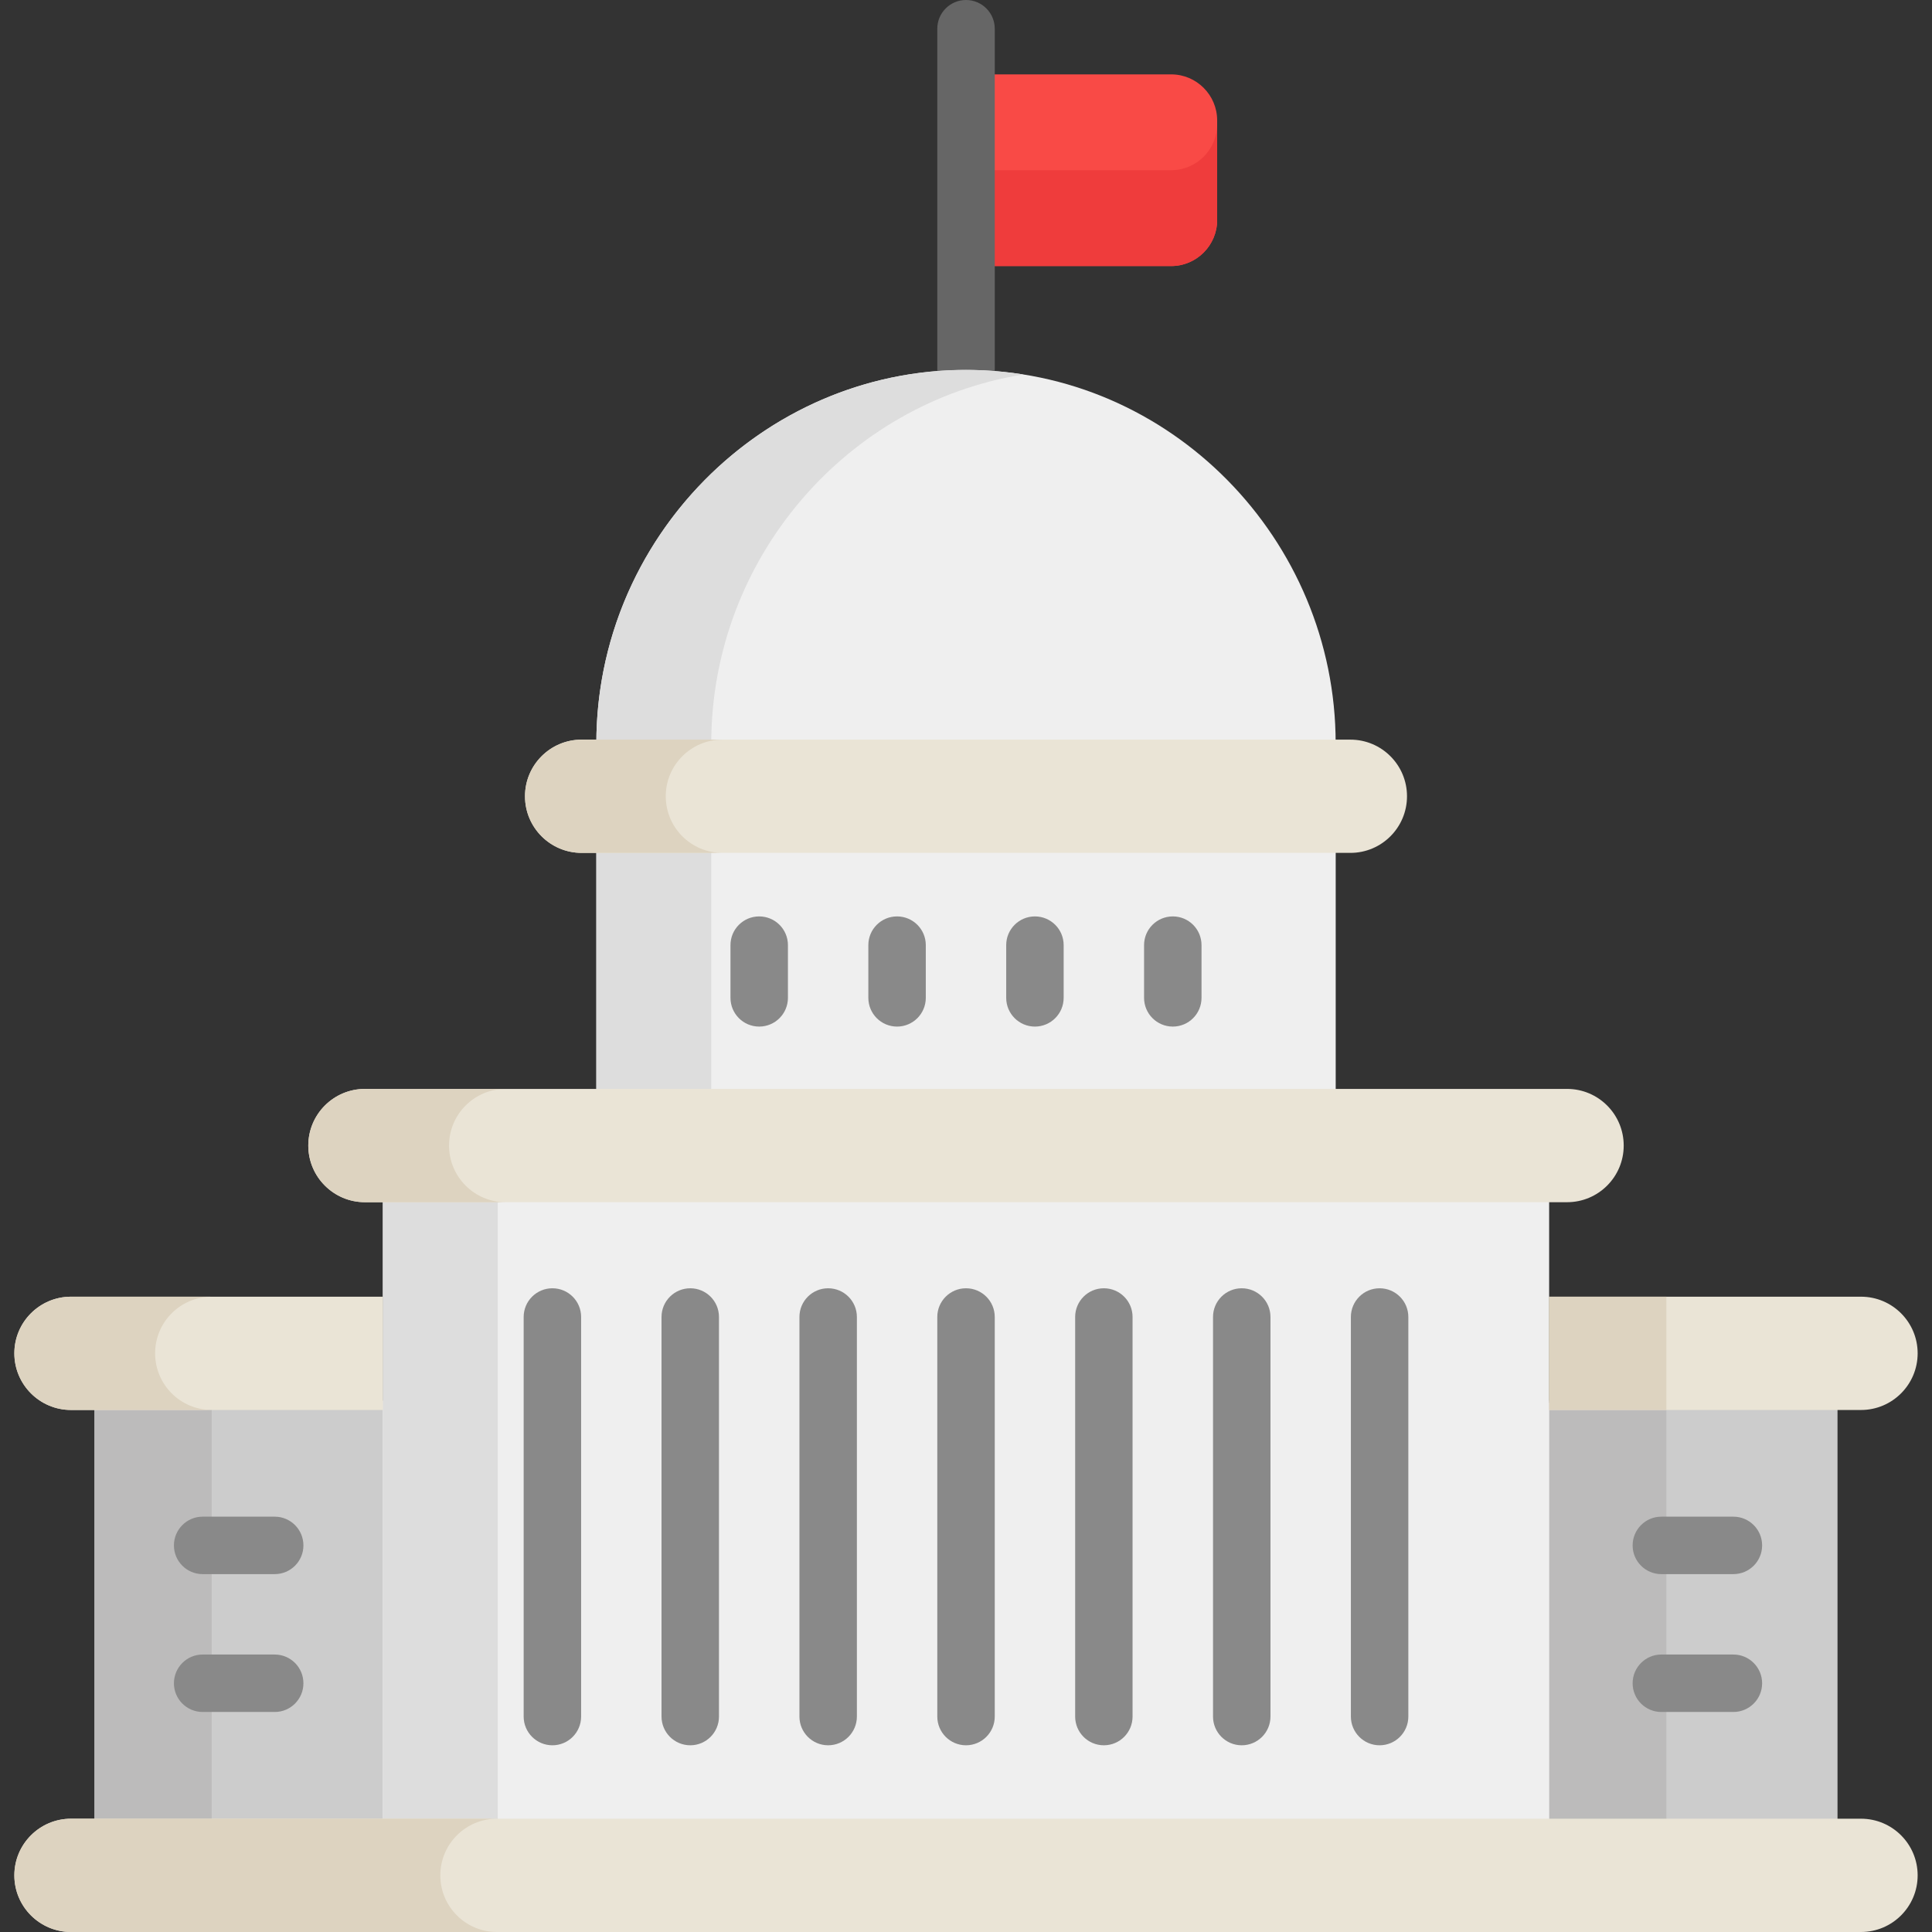 <svg width="42" height="42" viewBox="0 0 42 42" fill="none" xmlns="http://www.w3.org/2000/svg">
<rect x="0" y="0" width="42" height="42" fill="#333333" stroke="none"/>
<path d="M39.946 30.496H33.458V39.693H39.946V30.496Z" fill="#CCCCCC"/>
<path d="M8.607 30.45H2.054V39.738H8.607V30.45Z" fill="#CCCCCC"/>
<path d="M4.603 30.45H2.054V39.738H4.603V30.45Z" fill="#BCBBBB"/>
<path d="M36.226 30.45H33.677V39.738H36.226V30.45Z" fill="#BCBBBB"/>
<path d="M29.037 18.242H12.964V23.936H29.037V18.242Z" fill="#EFEFEF"/>
<path d="M15.462 18.242H12.964V23.936H15.462V18.242Z" fill="#DDDDDD"/>
<path d="M25.461 1.617H21V5.784H25.461C26.011 5.784 26.46 5.334 26.46 4.785V2.616C26.46 2.066 26.011 1.617 25.461 1.617Z" fill="#F94A46"/>
<path d="M25.461 3.7H21V5.784H25.461C26.011 5.784 26.46 5.334 26.46 4.784V2.701C26.46 3.251 26.011 3.7 25.461 3.7Z" fill="#EF3C3C"/>
<path d="M21 8.667C20.655 8.667 20.376 8.387 20.376 8.042V0.624C20.376 0.28 20.655 0 21 0C21.345 0 21.625 0.279 21.625 0.624V8.042C21.625 8.387 21.345 8.667 21 8.667Z" fill="#666666"/>
<path d="M33.677 25.885H8.323V39.738H33.677V25.885Z" fill="#EFEFEF"/>
<path d="M10.821 25.885H8.323V39.738H10.821V25.885Z" fill="#DDDDDD"/>
<path d="M21 8.042C16.562 8.042 12.964 11.723 12.964 16.162H29.036C29.036 11.723 25.439 8.042 21 8.042Z" fill="#EFEFEF"/>
<path d="M22.249 8.141C17.369 7.363 12.964 11.224 12.964 16.162H15.462C15.462 12.148 18.404 8.754 22.249 8.141Z" fill="#DDDDDD"/>
<path d="M40.456 28.189C39.687 28.189 34.533 28.189 33.677 28.189V30.652C34.509 30.652 39.697 30.652 40.456 30.652C41.136 30.652 41.688 30.1 41.688 29.42C41.688 28.74 41.136 28.189 40.456 28.189Z" fill="#EAE4D6"/>
<path d="M36.225 28.189H33.676V30.651H36.225V28.189Z" fill="#DDD3C0"/>
<path d="M1.544 28.189C2.113 28.189 7.397 28.189 8.324 28.189V30.652C7.328 30.652 1.81 30.652 1.544 30.652C0.864 30.652 0.312 30.1 0.312 29.42C0.312 28.74 0.864 28.189 1.544 28.189Z" fill="#EAE4D6"/>
<path d="M16.504 22.317C16.159 22.317 15.88 22.037 15.88 21.692V20.546C15.88 20.201 16.159 19.922 16.504 19.922C16.849 19.922 17.129 20.201 17.129 20.546V21.692C17.129 22.037 16.849 22.317 16.504 22.317Z" fill="#898989"/>
<path d="M19.501 22.317C19.156 22.317 18.877 22.037 18.877 21.692V20.546C18.877 20.201 19.156 19.922 19.501 19.922C19.846 19.922 20.126 20.201 20.126 20.546V21.692C20.126 22.037 19.846 22.317 19.501 22.317Z" fill="#898989"/>
<path d="M25.496 22.317C25.151 22.317 24.871 22.037 24.871 21.692V20.546C24.871 20.201 25.151 19.922 25.496 19.922C25.841 19.922 26.12 20.201 26.12 20.546V21.692C26.12 22.037 25.841 22.317 25.496 22.317Z" fill="#898989"/>
<path d="M22.498 22.317C22.154 22.317 21.874 22.037 21.874 21.692V20.546C21.874 20.201 22.154 19.922 22.498 19.922C22.843 19.922 23.123 20.201 23.123 20.546V21.692C23.123 22.037 22.843 22.317 22.498 22.317Z" fill="#898989"/>
<path d="M37.682 34.22H36.116C35.771 34.22 35.492 33.941 35.492 33.596C35.492 33.251 35.771 32.971 36.116 32.971H37.682C38.027 32.971 38.307 33.251 38.307 33.596C38.307 33.941 38.027 34.22 37.682 34.22Z" fill="#898989"/>
<path d="M37.682 37.217H36.116C35.771 37.217 35.492 36.938 35.492 36.593C35.492 36.248 35.771 35.968 36.116 35.968H37.682C38.027 35.968 38.307 36.248 38.307 36.593C38.307 36.938 38.027 37.217 37.682 37.217Z" fill="#898989"/>
<path d="M5.972 34.22H4.405C4.061 34.22 3.781 33.941 3.781 33.596C3.781 33.251 4.061 32.971 4.405 32.971H5.972C6.317 32.971 6.596 33.251 6.596 33.596C6.596 33.941 6.317 34.22 5.972 34.22Z" fill="#898989"/>
<path d="M5.972 37.217H4.405C4.061 37.217 3.781 36.938 3.781 36.593C3.781 36.248 4.061 35.968 4.405 35.968H5.972C6.317 35.968 6.596 36.248 6.596 36.593C6.596 36.938 6.317 37.217 5.972 37.217Z" fill="#898989"/>
<path d="M18.003 37.941C17.658 37.941 17.379 37.661 17.379 37.316V28.63C17.379 28.285 17.658 28.006 18.003 28.006C18.348 28.006 18.628 28.285 18.628 28.63V37.316C18.628 37.661 18.348 37.941 18.003 37.941Z" fill="#898989"/>
<path d="M15.006 37.941C14.661 37.941 14.381 37.661 14.381 37.316V28.63C14.381 28.285 14.661 28.006 15.006 28.006C15.351 28.006 15.63 28.285 15.63 28.63V37.316C15.63 37.661 15.351 37.941 15.006 37.941Z" fill="#898989"/>
<path d="M12.009 37.941C11.664 37.941 11.384 37.661 11.384 37.316V28.63C11.384 28.285 11.664 28.006 12.009 28.006C12.354 28.006 12.633 28.285 12.633 28.63V37.316C12.633 37.661 12.354 37.941 12.009 37.941Z" fill="#898989"/>
<path d="M29.991 37.941C29.646 37.941 29.367 37.661 29.367 37.316V28.63C29.367 28.285 29.646 28.006 29.991 28.006C30.336 28.006 30.616 28.285 30.616 28.63V37.316C30.616 37.661 30.336 37.941 29.991 37.941Z" fill="#898989"/>
<path d="M26.994 37.941C26.649 37.941 26.37 37.661 26.37 37.316V28.63C26.37 28.285 26.649 28.006 26.994 28.006C27.339 28.006 27.619 28.285 27.619 28.63V37.316C27.619 37.661 27.339 37.941 26.994 37.941Z" fill="#898989"/>
<path d="M23.997 37.941C23.652 37.941 23.373 37.661 23.373 37.316V28.63C23.373 28.285 23.652 28.006 23.997 28.006C24.342 28.006 24.621 28.285 24.621 28.63V37.316C24.621 37.661 24.342 37.941 23.997 37.941Z" fill="#898989"/>
<path d="M21 37.941C20.655 37.941 20.376 37.661 20.376 37.316V28.63C20.376 28.285 20.655 28.006 21 28.006C21.345 28.006 21.625 28.285 21.625 28.63V37.316C21.625 37.661 21.345 37.941 21 37.941Z" fill="#898989"/>
<path d="M30.587 17.31C30.587 16.63 30.036 16.079 29.356 16.079C23.794 16.079 18.24 16.079 12.645 16.079C11.964 16.079 11.413 16.63 11.413 17.31C11.413 17.99 11.964 18.541 12.645 18.541C15.452 18.541 27.46 18.541 29.356 18.541C30.036 18.541 30.587 17.99 30.587 17.31Z" fill="#EAE4D6"/>
<path d="M14.473 17.31C14.473 16.63 15.024 16.079 15.704 16.079C15.059 16.079 13.372 16.079 12.645 16.079C11.964 16.079 11.413 16.63 11.413 17.31C11.413 17.99 11.964 18.541 12.645 18.541C13.452 18.541 15.059 18.541 15.704 18.541C15.024 18.541 14.473 17.99 14.473 17.31Z" fill="#DDD3C0"/>
<path d="M35.298 24.904C35.298 24.223 34.747 23.672 34.066 23.672C30.996 23.672 10.848 23.672 7.934 23.672C7.253 23.672 6.702 24.223 6.702 24.904C6.702 25.584 7.253 26.135 7.934 26.135C13.865 26.135 27.84 26.135 34.066 26.135C34.747 26.135 35.298 25.584 35.298 24.904Z" fill="#EAE4D6"/>
<path d="M9.762 24.904C9.762 24.223 10.313 23.672 10.993 23.672C10.348 23.672 8.661 23.672 7.934 23.672C7.254 23.672 6.702 24.223 6.702 24.904C6.702 25.584 7.254 26.135 7.934 26.135C8.741 26.135 10.349 26.135 10.993 26.135C10.313 26.135 9.762 25.584 9.762 24.904Z" fill="#DDD3C0"/>
<path d="M3.372 29.42C3.372 28.74 3.923 28.189 4.603 28.189C3.958 28.189 2.271 28.189 1.544 28.189C0.864 28.189 0.312 28.74 0.312 29.42C0.312 30.1 0.864 30.651 1.544 30.651C2.351 30.651 3.959 30.651 4.603 30.651C3.923 30.651 3.372 30.1 3.372 29.42Z" fill="#DDD3C0"/>
<path d="M40.456 39.537C33.023 39.537 8.957 39.537 1.544 39.537C0.864 39.537 0.312 40.089 0.312 40.769C0.312 41.449 0.864 42 1.544 42C13.46 42 28.913 42 40.456 42C41.136 42 41.688 41.449 41.688 40.769C41.688 40.089 41.137 39.537 40.456 39.537Z" fill="#EAE4D6"/>
<path d="M9.572 40.769C9.572 40.089 10.123 39.537 10.804 39.537H1.544C0.864 39.537 0.312 40.089 0.312 40.769C0.312 41.449 0.864 42 1.544 42H10.804C10.124 42 9.572 41.449 9.572 40.769Z" fill="#DDD3C0"/>
</svg>
